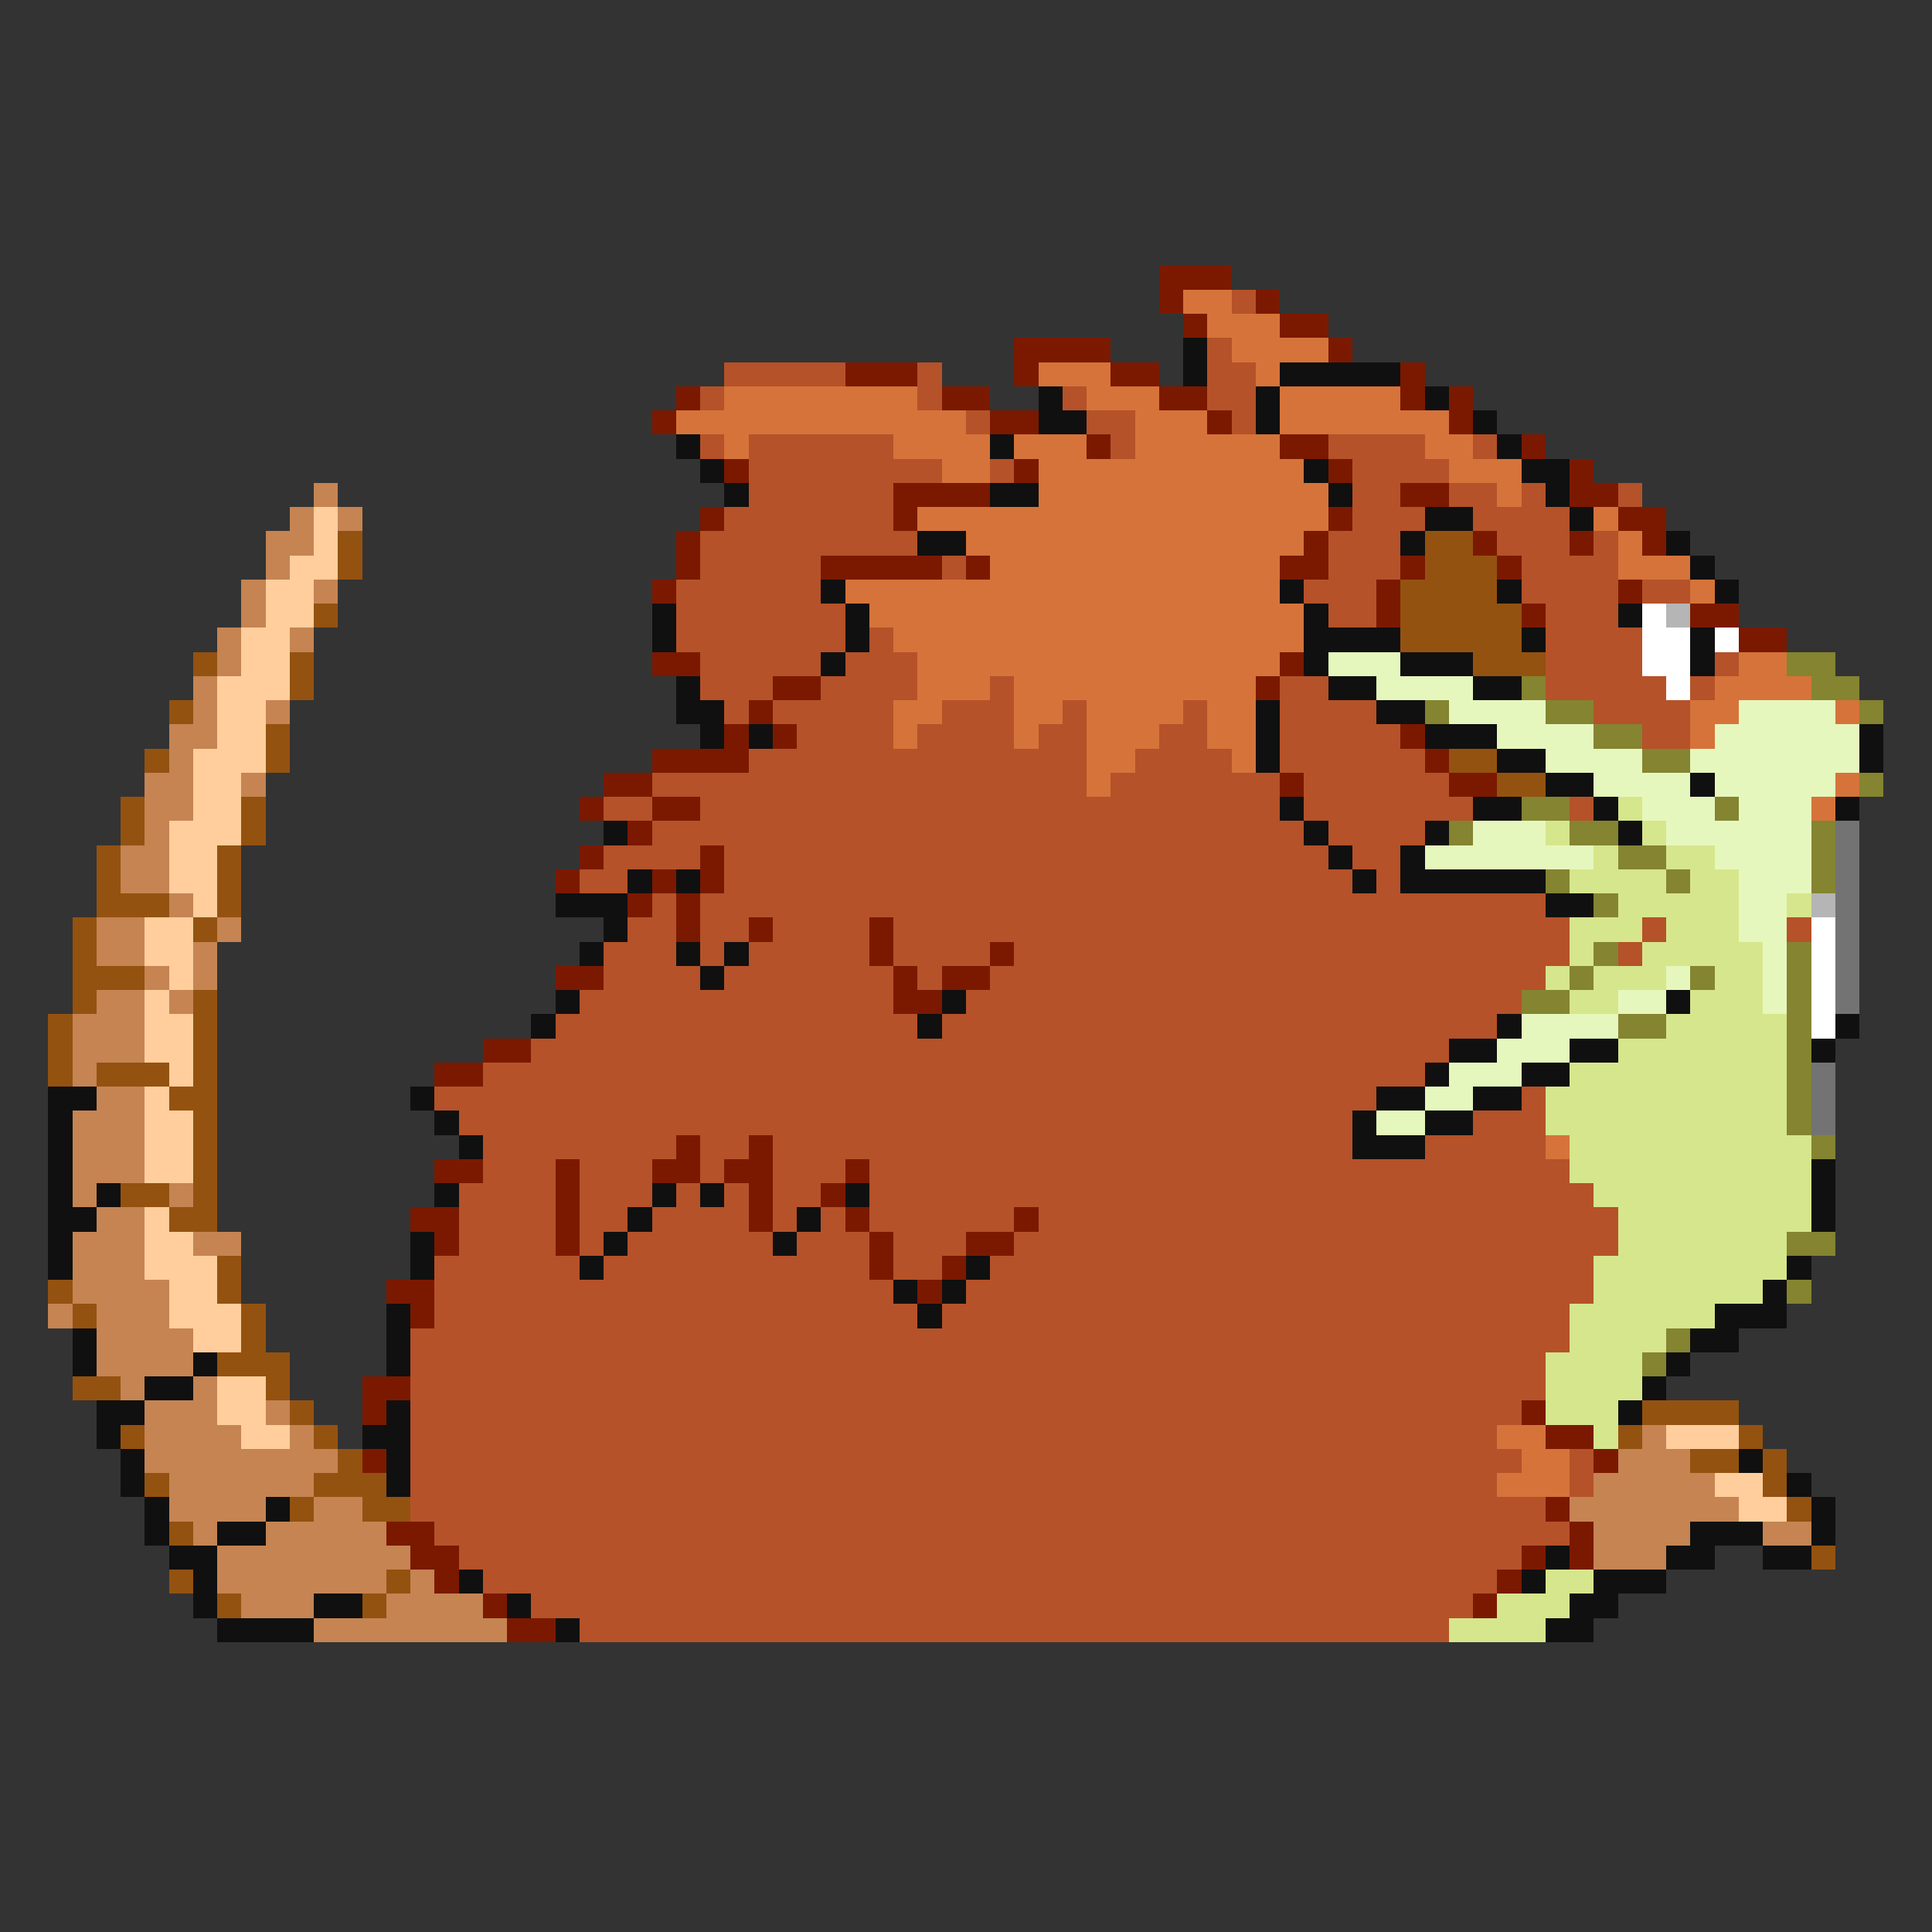 <svg xmlns="http://www.w3.org/2000/svg" viewBox="0 -0.5 80 80" shape-rendering="crispEdges">
<rect x="0" y="-0.5" width="80" height="80" fill="#333333" stroke="none"/>
<path stroke="#7b1900" d="M48 11h3M48 12h1M52 12h1M49 13h1M53 13h2M42 14h4M55 14h1M35 15h3M42 15h1M46 15h2M58 15h1M28 16h1M39 16h2M48 16h2M58 16h1M60 16h1M27 17h1M41 17h2M50 17h1M60 17h1M45 18h1M53 18h2M63 18h1M30 19h1M42 19h1M55 19h1M65 19h1M37 20h4M58 20h2M65 20h2M29 21h1M37 21h1M55 21h1M67 21h2M28 22h1M54 22h1M61 22h1M65 22h1M68 22h1M28 23h1M34 23h5M40 23h1M53 23h2M58 23h1M62 23h1M27 24h1M57 24h1M67 24h1M57 25h1M63 25h1M70 25h2M72 26h2M27 27h2M53 27h1M32 28h2M52 28h1M31 29h1M30 30h1M32 30h1M58 30h1M27 31h4M59 31h1M25 32h2M53 32h1M60 32h2M24 33h1M27 33h2M26 34h1M24 35h1M29 35h1M23 36h1M27 36h1M29 36h1M26 37h1M28 37h1M28 38h1M31 38h1M36 38h1M36 39h1M41 39h1M23 40h2M37 40h1M39 40h2M37 41h2M20 43h2M18 44h2M28 47h1M31 47h1M18 48h2M23 48h1M27 48h2M30 48h2M35 48h1M23 49h1M31 49h1M34 49h1M17 50h2M23 50h1M31 50h1M35 50h1M42 50h1M18 51h1M23 51h1M36 51h1M40 51h2M36 52h1M39 52h1M16 53h2M38 53h1M17 54h1M15 57h2M15 58h1M63 58h1M64 59h2M15 60h1M66 60h1M64 62h1M16 63h2M65 63h1M17 64h2M63 64h1M65 64h1M18 65h1M62 65h1M20 66h1M61 66h1M21 67h2" />
<path stroke="#d6733a" d="M49 12h2M50 13h3M51 14h4M43 15h3M52 15h1M30 16h8M45 16h3M53 16h5M28 17h12M47 17h3M53 17h7M30 18h1M37 18h4M42 18h3M47 18h6M59 18h2M39 19h2M43 19h11M60 19h3M43 20h12M62 20h1M38 21h17M66 21h1M40 22h14M67 22h1M41 23h12M67 23h3M35 24h18M70 24h1M36 25h18M37 26h17M38 27h15M72 27h2M38 28h3M42 28h10M71 28h4M37 29h2M42 29h2M45 29h4M50 29h2M70 29h2M76 29h1M37 30h1M42 30h1M45 30h3M50 30h2M70 30h1M45 31h2M51 31h1M45 32h1M76 32h1M75 33h1M64 47h1M62 59h2M63 60h2M62 61h3" />
<path stroke="#b55229" d="M51 12h1M50 14h1M30 15h5M38 15h1M50 15h2M29 16h1M38 16h1M44 16h1M50 16h2M40 17h1M45 17h2M51 17h1M29 18h1M31 18h6M46 18h1M55 18h4M61 18h1M31 19h8M41 19h1M56 19h4M31 20h6M56 20h2M60 20h2M63 20h1M67 20h1M30 21h7M56 21h3M61 21h4M29 22h9M55 22h3M62 22h3M66 22h1M29 23h5M39 23h1M55 23h3M63 23h4M28 24h6M54 24h3M63 24h4M68 24h2M28 25h7M55 25h2M64 25h3M28 26h7M36 26h1M64 26h4M29 27h5M35 27h3M64 27h4M71 27h1M29 28h3M34 28h4M41 28h1M53 28h2M64 28h5M70 28h1M30 29h1M32 29h5M39 29h3M44 29h1M49 29h1M53 29h4M66 29h4M33 30h4M38 30h4M43 30h2M48 30h2M53 30h5M68 30h2M31 31h14M47 31h4M53 31h6M27 32h18M46 32h7M54 32h6M25 33h2M29 33h24M54 33h7M65 33h1M27 34h27M55 34h4M25 35h4M30 35h25M56 35h2M24 36h2M30 36h26M57 36h1M27 37h1M29 37h35M26 38h2M29 38h2M32 38h4M37 38h28M68 38h1M74 38h1M25 39h3M29 39h1M31 39h5M37 39h4M42 39h23M67 39h1M25 40h4M30 40h7M38 40h1M41 40h23M24 41h13M40 41h23M23 42h15M39 42h23M22 43h38M20 44h39M18 45h39M63 45h1M19 46h37M61 46h3M20 47h8M29 47h2M32 47h24M59 47h5M20 48h3M24 48h3M29 48h1M32 48h3M36 48h29M19 49h4M24 49h3M28 49h1M30 49h1M32 49h2M36 49h30M19 50h4M24 50h2M27 50h4M32 50h1M34 50h1M36 50h6M43 50h24M19 51h4M24 51h1M26 51h6M33 51h3M37 51h3M42 51h25M18 52h6M25 52h11M37 52h2M41 52h25M18 53h19M40 53h26M18 54h20M39 54h26M17 55h48M17 56h47M17 57h47M17 58h46M17 59h45M17 60h46M65 60h1M17 61h45M65 61h1M17 62h47M18 63h47M19 64h44M20 65h42M22 66h39M24 67h36" />
<path stroke="#101010" d="M49 14h1M49 15h1M53 15h5M43 16h1M52 16h1M59 16h1M43 17h2M52 17h1M61 17h1M28 18h1M41 18h1M62 18h1M29 19h1M54 19h1M63 19h2M30 20h1M41 20h2M55 20h1M64 20h1M59 21h2M65 21h1M38 22h2M58 22h1M69 22h1M70 23h1M34 24h1M53 24h1M62 24h1M71 24h1M27 25h1M35 25h1M54 25h1M67 25h1M27 26h1M35 26h1M54 26h4M63 26h1M70 26h1M34 27h1M54 27h1M58 27h3M70 27h1M28 28h1M55 28h2M61 28h2M28 29h2M52 29h1M57 29h2M29 30h1M31 30h1M52 30h1M59 30h3M77 30h1M52 31h1M62 31h2M77 31h1M64 32h2M70 32h1M53 33h1M61 33h2M66 33h1M76 33h1M25 34h1M54 34h1M59 34h1M67 34h1M55 35h1M58 35h1M26 36h1M28 36h1M56 36h1M58 36h6M23 37h3M64 37h2M25 38h1M24 39h1M28 39h1M30 39h1M29 40h1M23 41h1M39 41h1M69 41h1M22 42h1M38 42h1M62 42h1M76 42h1M60 43h2M65 43h2M75 43h1M59 44h1M63 44h2M2 45h2M17 45h1M57 45h2M61 45h2M2 46h1M18 46h1M56 46h1M59 46h2M2 47h1M19 47h1M56 47h3M2 48h1M75 48h1M2 49h1M4 49h1M18 49h1M27 49h1M29 49h1M35 49h1M75 49h1M2 50h2M26 50h1M33 50h1M75 50h1M2 51h1M17 51h1M25 51h1M32 51h1M2 52h1M17 52h1M24 52h1M40 52h1M74 52h1M37 53h1M39 53h1M73 53h1M16 54h1M38 54h1M71 54h3M3 55h1M16 55h1M70 55h2M3 56h1M8 56h1M16 56h1M69 56h1M6 57h2M68 57h1M4 58h2M16 58h1M67 58h1M4 59h1M15 59h2M5 60h1M16 60h1M72 60h1M5 61h1M16 61h1M74 61h1M6 62h1M11 62h1M75 62h1M6 63h1M9 63h2M70 63h3M75 63h1M7 64h2M64 64h1M69 64h2M73 64h2M8 65h1M19 65h1M63 65h1M66 65h3M8 66h1M13 66h2M21 66h1M65 66h2M9 67h4M23 67h1M64 67h2" />
<path stroke="#c58452" d="M13 20h1M12 21h1M14 21h1M11 22h2M11 23h1M10 24h1M13 24h1M10 25h1M9 26h1M12 26h1M9 27h1M8 28h1M8 29h1M11 29h1M7 30h2M7 31h1M6 32h2M10 32h1M6 33h2M6 34h1M5 35h2M5 36h2M7 37h1M4 38h2M9 38h1M4 39h2M8 39h1M6 40h1M8 40h1M4 41h2M7 41h1M3 42h3M3 43h3M3 44h1M4 45h2M3 46h3M3 47h3M3 48h3M3 49h1M7 49h1M4 50h2M3 51h3M8 51h2M3 52h3M3 53h4M2 54h1M4 54h3M4 55h4M4 56h4M5 57h1M8 57h1M6 58h3M11 58h1M6 59h4M12 59h1M68 59h1M6 60h8M67 60h3M7 61h6M66 61h5M7 62h4M13 62h2M65 62h7M8 63h1M11 63h5M66 63h4M73 63h2M9 64h8M66 64h3M9 65h7M17 65h1M10 66h3M16 66h4M13 67h8" />
<path stroke="#ffce9c" d="M13 21h1M13 22h1M12 23h2M11 24h2M11 25h2M10 26h2M10 27h2M9 28h3M9 29h2M9 30h2M8 31h3M8 32h2M8 33h2M7 34h3M7 35h2M7 36h2M8 37h1M6 38h2M6 39h2M7 40h1M6 41h1M6 42h2M6 43h2M7 44h1M6 45h1M6 46h2M6 47h2M6 48h2M6 50h1M6 51h2M6 52h3M7 53h2M7 54h3M8 55h2M9 57h2M9 58h2M10 59h2M69 59h3M71 61h2M72 62h2" />
<path stroke="#945210" d="M14 22h1M59 22h2M14 23h1M59 23h3M58 24h4M13 25h1M58 25h5M58 26h5M8 27h1M12 27h1M61 27h3M12 28h1M7 29h1M11 30h1M6 31h1M11 31h1M60 31h2M62 32h2M5 33h1M10 33h1M5 34h1M10 34h1M4 35h1M9 35h1M4 36h1M9 36h1M4 37h3M9 37h1M3 38h1M8 38h1M3 39h1M3 40h3M3 41h1M8 41h1M2 42h1M8 42h1M2 43h1M8 43h1M2 44h1M4 44h3M8 44h1M7 45h2M8 46h1M8 47h1M8 48h1M5 49h2M8 49h1M7 50h2M9 52h1M2 53h1M9 53h1M3 54h1M10 54h1M10 55h1M9 56h3M3 57h2M11 57h1M12 58h1M68 58h4M5 59h1M13 59h1M67 59h1M72 59h1M14 60h1M70 60h2M73 60h1M6 61h1M13 61h3M73 61h1M12 62h1M15 62h2M74 62h1M7 63h1M75 64h1M7 65h1M16 65h1M9 66h1M15 66h1" />
<path stroke="#ffffff" d="M68 25h1M68 26h2M71 26h1M68 27h2M69 28h1M75 38h1M75 39h1M75 40h1M75 41h1M75 42h1" />
<path stroke="#b5b5b5" d="M69 25h1M75 37h1" />
<path stroke="#e6f7bd" d="M55 27h3M57 28h4M60 29h4M72 29h4M62 30h4M71 30h6M64 31h4M70 31h7M66 32h4M71 32h5M68 33h3M72 33h3M61 34h3M69 34h6M59 35h7M71 35h4M72 36h3M72 37h2M72 38h2M73 39h1M69 40h1M73 40h1M67 41h2M73 41h1M63 42h4M62 43h3M60 44h3M59 45h2M57 46h2" />
<path stroke="#848431" d="M74 27h2M63 28h1M75 28h2M59 29h1M64 29h2M77 29h1M66 30h2M68 31h2M77 32h1M63 33h2M71 33h1M60 34h1M65 34h2M75 34h1M67 35h2M75 35h1M64 36h1M69 36h1M75 36h1M66 37h1M66 39h1M74 39h1M65 40h1M70 40h1M74 40h1M63 41h2M74 41h1M67 42h2M74 42h1M74 43h1M74 44h1M74 45h1M74 46h1M75 47h1M74 51h2M74 53h1M69 55h1M68 56h1" />
<path stroke="#d6e68c" d="M67 33h1M64 34h1M68 34h1M66 35h1M69 35h2M65 36h4M70 36h2M67 37h5M74 37h1M65 38h3M69 38h3M65 39h1M68 39h5M64 40h1M66 40h3M71 40h2M65 41h2M70 41h3M69 42h5M67 43h7M65 44h9M64 45h10M64 46h10M65 47h10M65 48h10M66 49h9M67 50h8M67 51h7M66 52h8M66 53h7M65 54h6M65 55h4M64 56h4M64 57h4M64 58h3M66 59h1M64 65h2M62 66h3M60 67h4" />
<path stroke="#737373" d="M76 34h1M76 35h1M76 36h1M76 37h1M76 38h1M76 39h1M76 40h1M76 41h1M75 44h1M75 45h1M75 46h1" />
</svg>